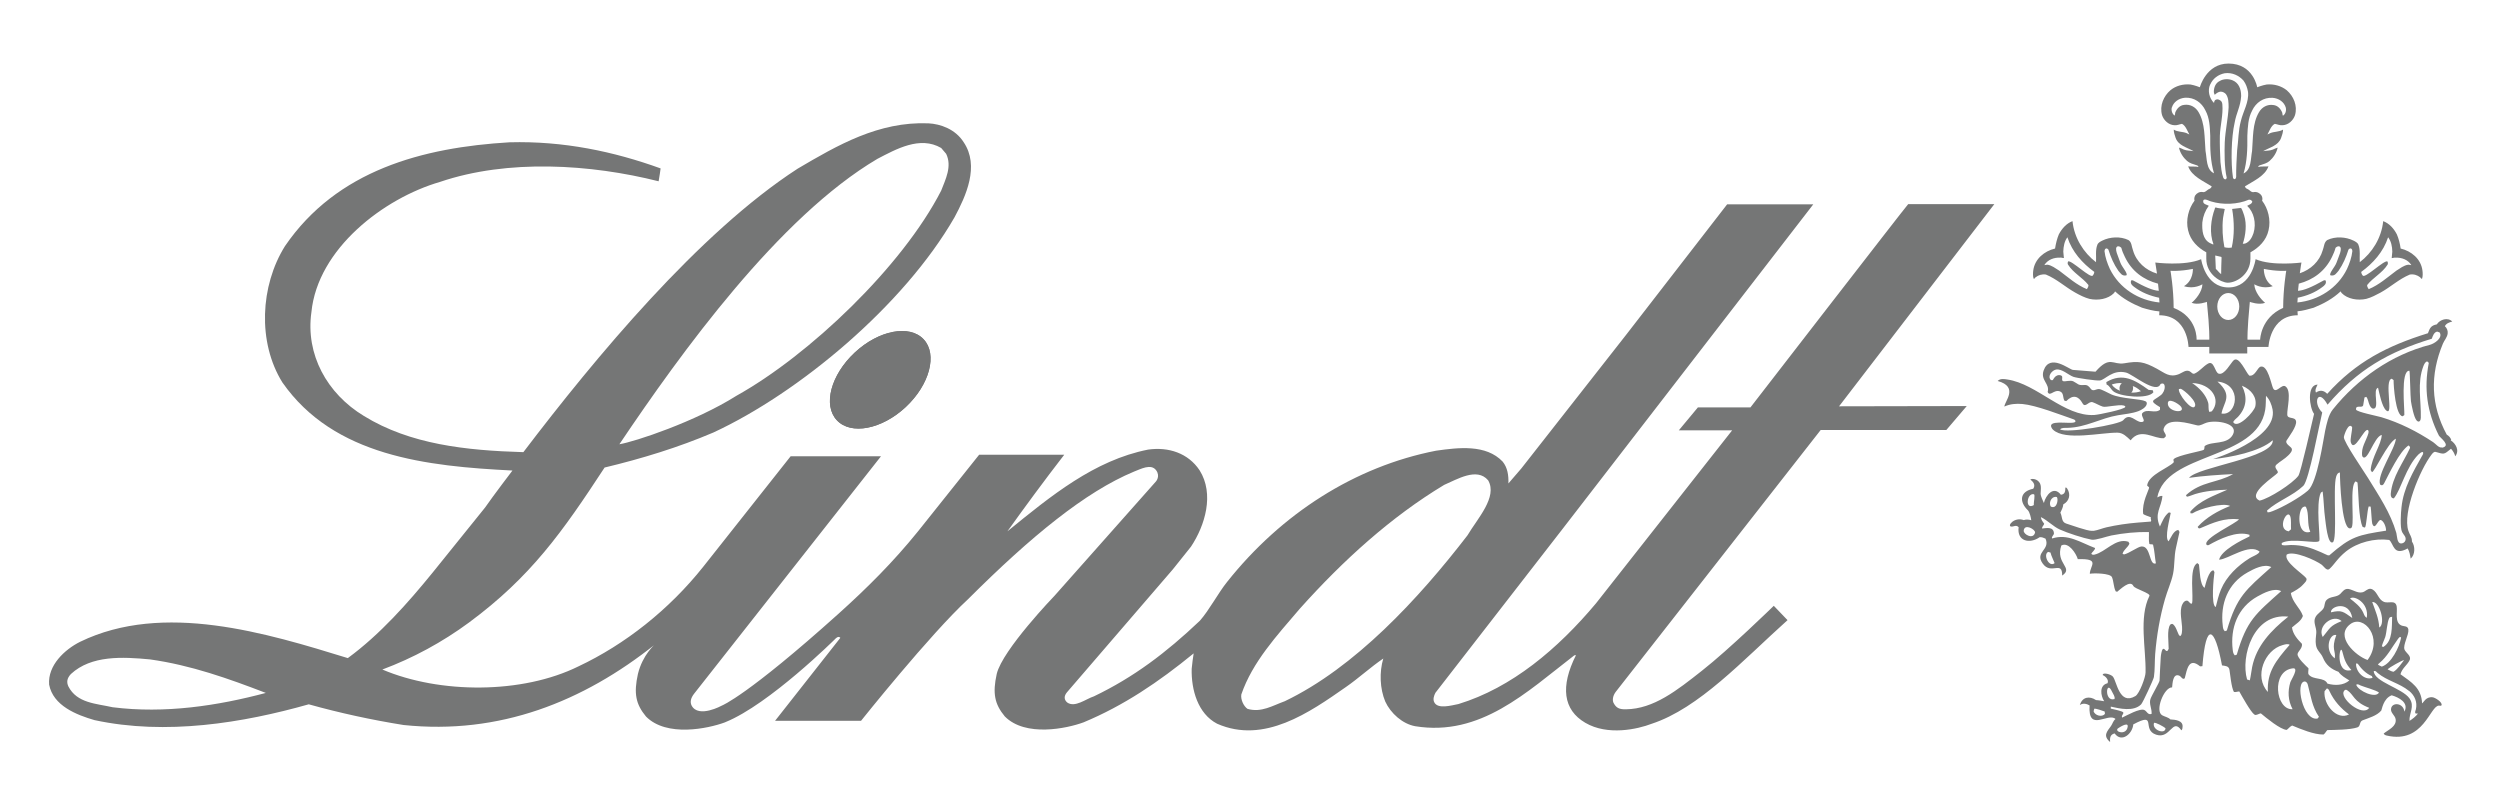 <?xml version="1.0" encoding="UTF-8"?>
<svg id="Layer_1" data-name="Layer 1" xmlns="http://www.w3.org/2000/svg" viewBox="0 0 291.1 92.68">
  <defs>
    <style>
      .cls-1 {
        fill: #757676;
      }
    </style>
  </defs>
  <path class="cls-1" d="M99.53,41.05c2.79-2.6,6.38-3.29,8.02-1.54,1.64,1.75.7,5.28-2.09,7.89-2.79,2.6-6.38,3.29-8.02,1.53-1.64-1.75-.7-5.28,2.09-7.88"/>
  <path class="cls-1" d="M99.53,41.05c2.79-2.6,6.38-3.29,8.02-1.54,1.64,1.75.7,5.28-2.09,7.89-2.79,2.6-6.38,3.29-8.02,1.53-1.64-1.75-.7-5.28,2.09-7.88"/>
  <path class="cls-1" d="M173.27,55.92c-1.3-1.53-3.61-.1-5.11.54-6.16,3.71-11.74,8.75-16.82,14.43-2.68,3.14-5.5,6.19-6.8,9.97-.1.6.28,1.38.72,1.68,1.61.47,2.94-.39,4.34-.89,8.16-3.91,15.59-11.93,21.27-19.31,1.17-1.97,3.53-4.47,2.41-6.41M30.97,80.69c-4.35-1.67-8.73-3.24-13.51-3.91-3.18-.3-6.82-.5-9.2,1.7-.49.52-.51.97-.3,1.44,1,1.97,3.27,2,5.15,2.43,6.09.77,12.24-.17,17.86-1.67ZM110.16,17.9l-.57-.67c-2.47-1.44-5.25.14-7.43,1.27-11.47,6.78-22.85,22.54-30.04,33.23,1.81-.3,8.83-2.62,13.62-5.64,8.46-4.71,19.31-15.03,23.85-23.89.5-1.3,1.3-2.84.57-4.31ZM76.28,75.03c-8.39,6.68-18.12,10.56-29.29,9.39-3.75-.6-7.42-1.4-11.04-2.41-7.66,2.17-16.62,3.64-24.95,1.84-2.07-.6-4.82-1.67-5.28-4.14-.17-2.24,1.81-4.08,3.61-4.98,9.7-4.71,21.74-1,31.17,1.9,3.74-2.74,6.99-6.41,9.87-9.95l6.11-7.58c.97-1.4,3.19-4.31,3.19-4.31-9.93-.5-20.77-1.64-26.79-10.26-2.91-4.68-2.58-11.26.3-15.87,6.05-8.85,16.05-11.49,26.15-12.09,6.29-.17,12.14,1.07,17.59,3.04,0,0-.13,1-.23,1.5-7.93-2-17.56-2.61-25.45.07-6.55,1.9-14.25,7.78-14.98,15.17-.7,4.91,1.81,9.49,6.12,12.09,5.38,3.31,11.87,4.01,18.56,4.21,8.36-10.99,20.44-25.56,31.94-33.01,4.65-2.74,9.43-5.51,15.22-5.28,1.4.07,3.14.67,4.11,2.2,1.87,2.77.27,6.25-1.07,8.75-5.92,10.29-18.13,20.44-28.07,25.05-4.08,1.74-8.33,3.04-12.67,4.08-4.92,7.52-8.6,12.73-15.78,18.04-3.12,2.3-6.52,4.14-10.1,5.48,6.69,2.84,16.29,2.87,22.84-.37,5.39-2.54,10.54-6.58,14.55-11.63l10.15-12.83h10.52s-21.77,27.66-21.77,27.66c-.38.5-.48.95-.28,1.36.8,1.52,3.54,0,3.54,0,0,0,2.92-1.12,13.56-10.68,3.38-3.04,6.39-6.05,9.23-9.56l7.15-8.96h9.91c-2.38,3.08-4.51,5.98-6.62,8.92,5.08-4.14,10.13-8.28,16.39-9.52,2.37-.33,4.65.4,5.99,2.41,1.74,2.77.64,6.42-1,8.89l-2.11,2.64-12.34,14.33c-.37.45-.33.87.04,1.18.9.63,2.17-.42,3.11-.72,4.61-2.21,8.39-5.06,12.33-8.8,1.1-1.24,2.15-3.26,3.18-4.53,6.32-7.95,14.89-13.43,24.32-15.27,2.6-.37,5.82-.77,7.76,1.27.57.7.7,1.6.67,2.54l1.5-1.74,12.21-15.57,11.76-15.19h10.03l-29.15,37.74-14.85,19.14c-.17.33-.31.75-.14,1.09.4.85,1.99.38,2.82.22,6.22-1.9,11.57-6.42,16.02-11.73l15.85-20.14h-6.21s2.22-2.67,2.22-2.67h6.12s18.04-23.33,18.37-23.67h10.03l-18.08,23.54,14.87-.03-2.38,2.79h-14.63s-23.88,30.51-23.88,30.51c-.34.47-.37.93-.26,1.22.31.62.66.81,1.47.79,3.23-.04,5.95-2.21,8.83-4.48,3.18-2.49,8.38-7.57,8.38-7.57l1.6,1.67c-5.21,4.68-10.31,10.26-15.83,12.07-1.64.63-5.11,1.41-7.72-.12-2.58-1.51-2.92-4.22-1.08-7.88l-.2.03c-5.55,4.28-10.93,9.49-18.53,8.25-1.47-.27-2.85-1.5-3.48-2.87-.63-1.5-.7-3.44-.23-5.01-1.44.97-2.88,2.3-4.34,3.31-4.25,2.97-9.55,6.69-15.01,4.28-2.24-1.17-3.02-3.95-2.96-6.39.07-.6.13-1.27.23-1.8-4.08,3.34-8.18,6.1-12.82,8.03-1.95.72-6.77,1.74-9.17-.69-1.19-1.44-1.44-2.68-.94-4.95.67-2.81,6.74-9.11,6.74-9.11l11.8-13.3s.53-.59.03-1.29c-.6-.84-1.84-.13-2.6.15-5.62,2.34-11.97,7.52-19.31,14.85-4.42,4.08-12.46,14.16-12.46,14.16h-10.01s7.6-9.66,7.6-9.66c-.23-.3-.6.13-.6.13,0,0-7.66,7.61-12.77,9.68l-.09.04c-1.95.72-6.78,1.74-9.17-.69-1.19-1.44-1.44-2.68-.94-4.95.55-2.26,2-3.47,2-3.47Z"/>
  <path class="cls-1" d="M237.04,32.28c.3-.24.74-.39,1.19-.31,1.26.52,2.23,1.44,3.41,2.1.54.3,1.06.57,1.65.73.99.22,2.18.03,2.87-.68l.12-.19c.94.87,1.99,1.43,3.14,1.9.65.19,1.31.38,2.02.43l-.02.45c3.34,0,3.41,3.69,3.41,3.69h2.42v.76h4.42v-.76h2.47s.16-3.68,3.41-3.69l-.03-.46c.67-.06,1.28-.25,1.89-.42,1.15-.47,2.2-1.03,3.13-1.9l.12.19c.69.71,1.88.9,2.87.68.6-.16,1.11-.44,1.66-.73,1.18-.65,2.15-1.58,3.41-2.1.45-.08.88.07,1.19.31.08.04.12.24.24.16.09-.27.08-.65.04-.94-.17-1.35-1.3-2.27-2.54-2.56-.08-.57-.22-1.14-.44-1.65-.35-.68-.89-1.28-1.59-1.54-.2,1.96-1.29,3.69-2.73,4.78-.04-.65.09-1.42-.15-2.01-.08-.26-.36-.39-.57-.5-.9-.45-2.13-.52-3.06-.07-.39.25-.37.79-.53,1.18-.38,1.33-1.42,2.27-2.67,2.69.1-.76.19-1.25.19-1.25,0,0-3.4.45-5.34-.39,0,0-.43,3.29-3.16,3.29-2.71,0-3.18-3.29-3.18-3.29-1.93.83-5.34.39-5.34.39,0,0,.09.51.2,1.29-1.31-.39-2.41-1.35-2.8-2.73-.16-.39-.13-.94-.53-1.18-.93-.45-2.15-.38-3.05.07-.21.11-.49.24-.57.5-.24.6-.11,1.36-.15,2.01-1.44-1.09-2.54-2.82-2.74-4.78-.7.26-1.23.86-1.59,1.54-.21.5-.35,1.08-.44,1.65-1.24.29-2.37,1.21-2.54,2.56-.04.29-.05.67.04.94.12.08.16-.12.24-.16M278.08,27.64c.35.45.47,1.07.48,1.66,0,.25-.07.52-.07.75.14.01.28-.07.42-.05.74-.03,1.47.23,1.87.87-.09,0-.24-.05-.36-.05-.53.08-.94.42-1.38.69-1.05.78-2.03,1.67-3.23,2.16-.09-.15-.2-.3-.18-.48.69-.88,1.77-1.4,2.38-2.38.06-.11.04-.26-.02-.37-.38-.19-2.67,2.08-2.88,1.63-.09-.1-.16-.26-.17-.41,1.39-1.01,2.58-2.34,3.13-4.03ZM267.53,34.67c1.05-.21,2.06-.61,2.89-1.25.23-.16.49-.39.39-.72-.03-.11-.18-.07-.25-.04-1.35.76-2.31,1.17-2.98,1.2l.09-.83c1.67-.44,3.07-1.44,3.88-3.14.15-.31.32-.7.4-1.03.13-.12.22-.19.42-.18.5.18-.1,1.26-.3,1.89-.17.5-.92,1.28-.71,1.49.52.12.7-.27.94-.53.53-.76.87-1.56,1.16-2.47.11-.16.42-.25.45.18-.08.73-.33,1.44-.63,2.09-1.09,2.23-3.32,3.65-5.77,3.89l.04-.55ZM261.97,35.15s1.05.4,1.78.11c-.44-.35-1.23-1.28-1.26-2.16,0,0,.96.62,2.15.22-1.1-.65-1.04-2.01-1.04-2.01,1.52.31,2.61.22,2.61.22,0,0-.35,2.01-.36,4.32-2.63,1.15-2.68,3.7-2.68,3.7h-1.47s-.06-.95.27-4.4ZM259.46,34.12c.71,0,1.28.7,1.28,1.57s-.57,1.57-1.28,1.57-1.28-.7-1.28-1.57.57-1.57,1.28-1.57ZM255.34,31.31s.07,1.36-1.04,2.01c1.19.4,2.15-.22,2.15-.22-.03.89-.82,1.81-1.26,2.16.73.29,1.78-.11,1.78-.11.34,3.29.28,4.4.28,4.4h-1.48s.15-2.59-2.67-3.7c-.01-2.31-.37-4.32-.37-4.32,0,0,1.08.09,2.61-.22ZM245.5,29.06c.29.91.63,1.71,1.16,2.47.24.26.42.66.94.53.21-.21-.54-.99-.71-1.49-.2-.64-.8-1.71-.3-1.89.2-.01.29.06.42.18.08.33.24.72.4,1.03.8,1.7,2.2,2.7,3.87,3.14l.09.83c-.67-.03-1.63-.44-2.98-1.2-.07-.03-.23-.07-.25.04-.11.33.15.56.38.72.84.64,1.84,1.03,2.89,1.25l.04.55c-2.45-.24-4.67-1.66-5.77-3.89-.3-.65-.55-1.36-.63-2.09.04-.42.34-.34.45-.18ZM239.89,29.99c.15-.01.29.07.43.05,0-.23-.07-.5-.07-.75.02-.59.13-1.21.48-1.66.55,1.69,1.74,3.02,3.13,4.03-.01.15-.08.31-.17.41-.21.45-2.5-1.82-2.88-1.63-.05.11-.08.26-.01.37.61.98,1.69,1.5,2.38,2.38.01.18-.09.33-.18.48-1.21-.49-2.19-1.39-3.23-2.16-.44-.27-.85-.61-1.37-.69-.12,0-.27.05-.36.05.4-.64,1.13-.9,1.86-.87Z"/>
  <path class="cls-1" d="M253.16,14.58c.33.04.61-.11.91-.16.43.22.62.82.86,1.24l-.33-.16c-.46-.19-1.05-.12-1.49-.41,0,.34.12.67.22.97.33.9,1.3,1.09,2.09,1.54-.37-.07-.78-.04-1.13-.18-.2-.08-.38-.19-.57-.23.12.59.5,1.17.94,1.55.3.27.71.37,1.08.49.12.03.21.07.25.21-.38-.09-.83-.01-1.2-.07.41,1.16,1.79,1.72,2.74,2.33-.04.15-.15.25-.28.3-.28.11-.47.45-.79.36-.34-.06-.69.14-.86.41-.09.19-.13.38-.07.6-.69.9-1.04,2.24-.75,3.44.27,1.2,1.14,2.04,2.12,2.57v.74c0,1.86,1.73,2.79,2.5,2.8,1.01,0,2.63-.97,2.64-2.8v-.74c.97-.53,1.85-1.38,2.11-2.57.29-1.2-.06-2.55-.75-3.44.07-.22.03-.41-.07-.6-.17-.27-.52-.46-.86-.41-.33.1-.51-.25-.79-.36-.14-.05-.24-.15-.28-.3.95-.61,2.33-1.18,2.74-2.33-.37.05-.82-.03-1.2.07.04-.14.13-.18.25-.21.37-.12.78-.22,1.08-.49.44-.38.82-.96.94-1.55-.18.04-.37.15-.57.23-.34.14-.75.11-1.12.18.79-.45,1.76-.64,2.09-1.54.1-.3.23-.63.23-.97-.45.28-1.03.22-1.49.41l-.33.16c.24-.42.42-1.02.86-1.24.3.05.58.2.92.16.66-.03,1.23-.56,1.43-1.17.32-1.1-.17-2.22-.96-2.9-.63-.5-1.46-.75-2.34-.67-.49.08-1.1.32-1.1.32,0,0-.46-2.76-3.34-2.76-2.61,0-3.34,2.76-3.34,2.76,0,0-.6-.24-1.09-.32-.89-.08-1.72.16-2.34.67-.79.68-1.28,1.8-.97,2.9.2.61.77,1.14,1.43,1.17M258.63,31.92c-.24-.16-.4-.43-.62-.61l-.07-1.56.7.16.04.07c-.03.65-.04,1.29-.05,1.94ZM261.87,23.26c.18-.04.32.08.39.22-.07.3-.4.35-.6.49.78.72,1.09,2.01.74,3.17-.17.5-.44,1.03-.98,1.22l-.27.03c.33-.98.49-2.27.16-3.31-.11-.3-.19-.61-.36-.87-.34.03-.7.07-1.04.12.25,1.48.28,3.06-.05,4.5-.28.04-.59.03-.85-.04-.21-1.06-.28-2.29-.16-3.4.05-.35.13-.69.2-1.05-.24-.08-.54-.06-.8-.12-.12,0-.34-.17-.35.07-.48,1.27-.65,2.87-.16,4.16-.14.03-.25-.1-.4-.14-.86-.44-.95-1.48-.9-2.42.08-.72.34-1.37.75-1.93-.22-.14-.54-.14-.64-.41-.01-.12-.03-.27.11-.31.32-.04.53.16.81.22,1.36.42,3.09.35,4.39-.21ZM262.24,12.87c.43-.91,1.31-1.55,2.38-1.48.71.05,1.35.48,1.54,1.15.08.37-.05.76-.34.94-.04-.11-.07-.23-.07-.34-.17-.45-.53-.86-1.04-.91-.71-.11-1.33.25-1.67.83-.79,1.32-.68,3.02-.81,4.53-.18.92-.06,2.16-.99,2.61.42-1.39.46-2.89.44-4.37.05-1.03.08-2.08.56-2.95ZM257.36,9.84c.3-.69.91-1.15,1.67-1.31.89-.12,1.67.26,2.2.85.29.4.44.82.53,1.32.13,1.18-.57,2.27-.83,3.37-.31,1.15-.28,2.25-.44,3.44-.05.77-.13,2.31-.11,3.1-.04.09-.03.22-.16.24-.11.05-.17-.07-.21-.14-.27-1.8-.2-4.71.19-6.42.2-1.16.69-1.89.76-3.1,0-.85-.29-1.54-.98-1.83-.45-.2-1.1-.19-1.51.07-.5.23-.7.77-.69,1.31.04.1.04.21.1.3.28-.25.46-.35.69-.37.24,0,.46.12.61.28.32.44.31.99.32,1.54-.07,1.36-.38,2.67-.45,4.07-.04,1.12-.05,2.97.23,4.13-.03.07-.04.18-.14.19-.15.01-.22-.1-.27-.21-.2-.54-.24-1.17-.32-1.8-.05-.8-.09-2.23-.07-3.06.04-1.18.4-2.46.29-3.65-.01-.16-.07-.34-.19-.43-.17-.12-.35-.22-.55-.13-.16.06-.2.19-.23.39-.57-.56-.76-1.47-.45-2.15ZM252.89,12.53c.19-.66.82-1.09,1.53-1.15,1.07-.07,1.95.57,2.38,1.48.48.87.52,1.91.56,2.95-.02,1.48.02,2.98.44,4.37-.93-.44-.81-1.69-.99-2.61-.13-1.51-.03-3.21-.82-4.53-.34-.57-.95-.93-1.66-.83-.52.05-.87.45-1.05.91,0,.11-.03.23-.06.34-.28-.18-.42-.57-.34-.94Z"/>
  <path class="cls-1" d="M285.42,51.23c-.07-.27-.29-.49-.52-.62-1.87-3.45-1.96-6.96-.45-10.59.17-.41.52-.75.56-1.22.03-.31-.1-.61-.33-.82.17-.33.52-.45.86-.54-.52-.53-1.44-.24-1.8.33-.68.13-.81.43-1.03,1.03-4.73,1.47-8.36,3.32-11.73,7.06-.38-.4-.83-.49-1.31-.15-.16-.31.07-.65.19-.93-1.3.03-.94,2.73-.41,3.41-.22.88-1.54,6.82-1.83,7.21-.67.9-3.4,2.66-4.51,2.89-1.63-.72,1.88-2.91,2.09-3.22.18-.27-.55-.6-.11-.99.42-.37.94-.64,1.35-1.05.19-.19.57-.56.38-.85-.13-.2-.78-.54-.57-.89.26-.43,1.22-1.65,1.1-2.25-.11-.56-.98-.2-1.02-.74-.05-.72.55-2.78-.21-3.31-.46-.32-1.11.93-1.45.2-.21-.46-.61-2.7-1.43-2.5-.4.09-.63,1.15-1.33,1.05-.37-.31-1.2-2.38-1.83-1.78-.35.33-1.07,1.75-1.73,1.55-.47-.14-.53-1.58-1.25-1.17-.54.3-.94.86-1.52,1.14-.28.14-.4-.14-.62-.25-.43-.22-.85.17-1.24.33-1.1.44-1.65-.13-2.56-.62-1.57-.85-2.17-.92-3.81-.64-1.34.23-1.67-.95-3.35.98-.87-.07-1.75-.13-2.63-.21-.43-.04-2.69-1.97-3.41.07-.4,1.14.75,1.54.47,2.5.27.6.72-.32,1.42-.07.49.18.31.73.54,1.09l.21.04c.75-.77,1.41-.62,1.89.26.32.59.72-.28,1.17-.13.41.14.78.39,1.2.52.36.11,1.84-.29,2.44-.13.07.02.19.07.17.16-.05.28-3.08.91-3.61.94-3.5.21-6.67-3.62-10.11-4.13-.38-.06-.84-.14-1.14.17,2.49.69.79,2.39.78,2.98.65-.31,1.38-.36,2.09-.3,1.59.14,4.41,1.25,6.01,1.8.07.02.2.14.18.23-.11.43-2.74-.21-2.85.48-.02.14.13.4.24.49,1.42,1.31,5.58.32,7.5.34.64,0,1.09.48,1.53.89,1.18-1.54,2.76-.12,3.88-.25l.21-.2c.08-.35-.36-.54-.24-.92.45-1.4,3.01-.57,3.91-.37.35.08.77-.23,1.1-.32,1.12-.34,3.79.07,3.03,1.43-.68,1.19-2.43.69-3.27,1.3-.04.13,0,.34-.11.44-.16.13-3.01.63-3.47,1.06-.15.14.06.3-.04.41-.56.61-2.88,1.43-3.07,2.63-.03.16.22.16.22.31,0,.23-.86,1.71-.69,3.03.02.13.72.32.91.42-.09.24.09.25-.01.49l-1.53.12c-1.22.1-2.45.28-3.64.55-.48.11-1.01.34-1.49.41h-.25c-.52,0-2.37-.66-2.96-.85-.58-.19-.43-.82-.67-1.26.14-.31.32-.63.34-.97.71-.38.89-1.17.46-1.83-.05-.08-.11-.16-.22-.12,0,.41-.03.78-.52.83-.85-1.11-1.77.07-1.98.96-.1-.21-.38-.83-.38-1.05,0-.54.19-1.16-.35-1.56-.22-.16-.59-.27-.85-.13.34.28.64.63.34,1.08-1.58.32-1.66,1.51-.62,2.51.2.2.37.89.39,1.16-.28-.09-.59-.12-.87-.02-1.11-.4-1.94.67-1.49.75.3.06.59-.25.89.08-.22,1.64,1.29,1.98,2.45,1.16.24-.02.47.07.68.17.59,1.33-1.3,1.54-.32,2.91.98,1.36,2.28-.43,2.26,1.39,1.38-.93-.82-1.37-.1-3.5.84-.47,1.74.95,1.92,1.59,2.69-.09,1.4.77,1.4,1.7.44-.09,2.4-.07,2.58.4.21.51.17,1.1.43,1.64l.17.06c.34-.25,1.52-1.45,1.89-.68.16.34,2.03.84,1.87,1.16-1.25,2.51-.39,6.12-.45,8.91,0,.56-.71,2.47-1.18,2.75-1.88,1.12-2.17-1.71-2.62-2.26-.2-.26-1.2-.56-1.19-.18.33.13.75.56.56.95-.99.23-.8,1.46-.39,2.09-.32-.04-.63-.12-.95-.13-.76-.51-1.6-.38-1.88.58.32-.26.81-.16,1.13.04-.2,3.21,2.15.77,3.02,1.58-.3.25-.32.52-.52.81-.46.65-.98,1.13-.11,1.87-.04-.45,0-.88.53-1,.81,1.13,2.08.04,2.17-1.05,2.86-1.53.9.62,2.67,1.2,1.67.55,1.88-2.02,2.93-.51.13-.1.13-.28.14-.42.06-.75-.9-.82-1.42-.85-.24-.25-.65-.31-.95-.48-.9-.49.22-3.29,1.15-3.25.05-.44.08-1.7.85-1.36.21.09.37.52.62.3.28-1.09.48-2.48,1.79-1.39l.27-.02c.41-5.29,1.45-4.55,2.28-.09.4.07.79.05.87.52.07.44.23,2.11.52,2.57.21.05.41-.05.62-.06.3.53,1.34,2.42,1.77,2.7.21.14.53-.14.75-.14.6.5,2.27,1.89,3.01,1.92.21-.16.38-.4.63-.51,1.01.42,2.52,1.06,3.65,1.05.2-.13.28-.36.45-.52.86-.02,2.61-.02,3.49-.31.4-.13.21-.66.6-.82.71-.28,1.68-.53,2.19-1.15.06-.07.22-1.4,1.21-1.77.81.24,2.04.85,1.48,1.91-.11-1.01-1.35-1.13-1.54-.43-.15.54.44.82.52,1.3.13.85-.85,1.23-1.39,1.67.05.15.22.21.36.24,4.3.99,5.03-3.51,6.08-3.49.1,0,.26.08.3-.07.09-.33-.75-.87-1.05-.9-.8-.09-1.06.64-1.22.71-.08-1.79-1.23-2.46-2.52-3.39.2-.72.77-1.04,1.06-1.62.26-.52-.43-.85-.59-1.26-.2-.55.53-1.71.45-2.33-.06-.45-.52-.34-.81-.47-.81-.34-.44-1.57-.55-2.22-.14-.8-.96-.32-1.47-.52-.67-.27-.74-1.09-1.32-1.44-.4-.24-.66.04-.98.23-.62.35-1.26-.2-1.84-.3-.45-.07-.68.29-.95.57-.42.43-1.18.26-1.61.72-.27.29-.17.66-.35.96-.22.37-.71.6-.93,1.02-.33.61.14,1.22.09,1.84-.04.51-.12.9-.04,1.41.1.67.58.91.81,1.47.36.87.94,1.33,1.82,1.66.31.46.81.71,1.26,1-.69.6-1.7.61-2.55.37-.37-.79-1.67-.38-2.19-1.07-.11-.14,0-.53-.02-.72-.3-.28-1.32-1.22-1.27-1.65.04-.33.59-.66.51-1.19-.52-.53-1.06-1.14-1.16-1.91.45-.41,1.07-.73,1.27-1.34-.32-.95-1.24-1.58-1.4-2.67.42-.21,1.05-.57,1.36-.92.16-.18.62-.55.42-.82-.4-.51-2.65-1.93-2.26-2.74.81-.49,3.38.67,4.09,1.2.21.16.57.76.88.48.59-.53.92-1.23,1.93-2.04,1.35-1.07,3.33-1.56,5.03-1.34.55.47.47,1.92,2.15.99.22.36.28.78.35,1.19.54-.47.53-1.44.15-1.99,0-.56-.25-.76-.41-1.23-.74-2.15,1.38-7.21,2.7-8.91.1-.13.27-.35.46-.3,1.03.29.95.33,1.8-.37.22.25.41.55.49.88.53-.67.07-1.47-.54-1.87M251.59,46.02c-.85.68-1.44.58-.08,1.39v.3c-.58.49-1.5-.17-2.04.38-.31.32.59,1.04-.15,1.05-.66,0-1.34-1.16-2.09-.21-.4.5-6.65,1.57-7.36,1.06.23-.21.56-.16.85-.17,2.17-.04,3.86-1.13,5.91-1.47.76-.13,1.63-.2,2.35-.47.34-.12.89-.43.98-.81.04-.16,0-.28-.15-.35-.54-.28-2.75-.27-3.96-.79-.32-.14-1.16-.62-1.44-.63-.35-.02-.7.36-.99-.06-.18-.26-.38-.44-.73-.41-.76.06-.68-.13-1.28-.43-.35-.17-.97.07-1.18-.02-.26-.1.03-.48-.19-.63-.14-.09-.33-.09-.48-.04-.26.09-.41.33-.53.55h-.21c-.48-.43.12-1.15.59-1.23.67-.12,1.44.64,2.02.85.41.14,2.71.48,3.09.42.62-.08,1.45-1.3,3.03-.92.78.19,3.52,2.56,4.02,1.34.65-.35.66.79.03,1.3ZM236.82,57.55c.19.04-.04.94,0,1.26-1.06.64-.83-1.45,0-1.26ZM235.64,61.79c.09-.89,1.39-.12,1.32.22-.19.86-1.36.22-1.32-.22ZM274.36,79.75c.11-.17.36,0,.49.06.53.22,1.79.54,2.16.83-.39.73-2.39-.17-2.65-.89ZM274.34,77.25l.19.03c.42.59.96,1.16,1.65,1.44l.08.21c-.97.34-1.99-.74-1.92-1.68ZM280.51,80.44c.66.54.98,1.3.8,2.14-.03.14-.17.38-.03.5h.27c-.26.35-.62.63-.99.86-.05-.9.65-1.7,0-2.62-.84-1.19-4.11-1.92-4.16-3.17.22-.09.31.09.45.21,1.08.91,2.56,1.19,3.64,2.08ZM279.93,76.86c-.37.47-.71,1.03-1.22,1.36-.26-.02-.47-.18-.7-.28.21-.23,1.61-1.02,1.92-1.08ZM279.19,74.44c.07-.08.3-.45.39-.17-.19,1.07-1.14,3-2.24,3.35-.12-.06-.3-.12-.41-.2-.09-.06.08-.17.11-.2.94-.76,1.46-1.83,2.16-2.79ZM277.72,74.24c.21-.66.21-1.74.49-2.28.05-.1.23-.14.33-.14-.05,1.11.11,2.8-1.02,3.51l-.18-.06c.07-.36.26-.68.37-1.03ZM277.04,73.07c-.06-1.09-.46-1.97-.82-2.97.87-.12,1.6,2.53.82,2.97ZM275.68,76.85c-1.42-.49-3.86-2.77-2.02-4.17,1.56-1.2,3.93,1.6,2.02,4.17ZM275.6,71.94c-.29-.14-.33-.42-.46-.68-.32-.66-.93-1.11-1.5-1.56.43-.44,2.23.48,1.95,2.23ZM273.9,71.96c-1.06-.74-1.22-.96-2.48-.66-.11-.7,2.12-1.45,2.48.66ZM271.86,76.66c-1.25-.93-.63-2.92.18-2.72-.62,1.66-.03,1.85-.18,2.72ZM270.46,74.17c-.69-1.25,1.2-2.75,2.2-1.85-1.41.57-1.33.81-2.2,1.85ZM272.74,75.87c.25.94.38,1.4,1.06,2.15-1.96.54-1.36-3.29-1.06-2.15ZM272.97,80.41c.1-.12.23-.12.35-.03.76.49.72,1.34,2.55,2.04-.79,1.15-3.6-1.21-2.9-2ZM270.67,80.49l.26-.32c.19,0,.26.19.33.34.52,1.11,1.33,2,2.26,2.68-1.4.73-3.01-1.13-2.85-2.7ZM268.37,79.36c.2,0,.31.21.35.36.37,1.36.47,2.52,1.3,3.75l-.17.2c-1.72.3-2.64-4.3-1.48-4.32ZM268.2,56.57c.66-.63,1.86-7.17,2.2-8.54-1.16-1.14-.48-2.92.62-.91,3.52-4.07,7.03-6.12,12.14-7.68.11-.31.25-.75.62-.83l.29.1c.41.64-.62,1.31-1.13,1.44-4.49,1.16-8.41,3.93-11.3,7.52-.53.66-.72,1.67-.9,2.49-.21.99-.9,6.01-2,6.96-.96.83-2.91,1.93-4.1,2.39-.18.07-.42.17-.62.14l-.04-.21c1.23-1.12,2.98-1.69,4.22-2.87ZM269.01,61.93c-1.49.47-1.48-2.23-.93-2.81.08-.09.35-.23.44-.06.38.78.08,1.95.49,2.87ZM266.77,61.63l-.28.24c-1.44-.26-.14-2.72.19-1.74.14.41.05,1.06.09,1.5ZM252.43,47.08c-.12-.92,1.28-.07,1.53.28.56.8-1.4.64-1.53-.28ZM255.55,47.35c-.38.51-1.97-1.52-1.84-2.05l.23-.03c.43.19,2,1.55,1.61,2.08ZM257.55,47.89l-.29.08c-.17-.36-.04-.75-.15-1.11-.26-.87-.96-1.66-1.86-2.26,2.27.07,3.42,1.95,2.3,3.29ZM258.67,48.15c.25-1.35,1.38-2.06-.47-3.72,2.97.29,2.28,4.06.47,3.72ZM260.06,49.2c-.11-.15.42-.54.53-.66,1.03-1.11,1.11-2.36.46-3.63,1.14.47,1.77,1.38,1.56,2.4-.14.65-2.02,2.63-2.55,1.89ZM239.45,57.86c.27.03.14,1.5-.65,1.13-.26-.35-.02-1.2.65-1.13ZM238.48,64.26l.28.08c.1.43.33.82.48,1.23-.66.55-1.37-1-.76-1.3ZM249.36,63.63c-.44.03-1.41.79-2.04.93l-.17-.08c.13-.49.62-.72.8-1.18l-.12-.22c-1.49-.48-2.65,1.21-3.95,1.5-.13.03-.3.03-.37-.11.11-.2.44-.43.44-.66-1.75-.66-3.17-1.7-5-1.11-.12-.21.23-.39.21-.61-.05-.81-.91-.59-1.38-.55-.01-.27.21-.34.24-.57-.17-.22-.35-.46-.38-.76.78.38,1.44,1.1,2.19,1.44.93.42,2.71,1,3.71,1.19.47.09,1.76-.38,2.31-.49,1.45-.28,2.91-.43,4.37-.4.02.46-.05.94.05,1.39.14.07.29,0,.43.08.17.65.21,1.51.33,2.18-.82.3-.55-2.06-1.69-1.97ZM243.78,82.81l.08-.29c.27-.02.95.24,1.21.33l.03.28c-.34.41-1.16.2-1.33-.32ZM245.93,80.55c.11.25.38.57.28.85-1.24.37-.97-2.4-.28-.85ZM246.59,84.83s1.25-.88,1.16-.22c-.14,1.05-1.55.63-1.16.22ZM252.15,84.79c0,.77-1.6.23-1.34-.61.14-.13,1.18.46,1.34.61ZM257.99,70.68c-.56-.23-.23-3.44-.14-4.06l-.11-.21c-.55-.01-.92,1.62-1.04,2.04-.56-.34-.56-2.09-.65-2.71l-.18-.17c-1.06.46-.38,4.18-.65,4.72-.3.04-.32-.39-.63-.35-.32.03-.53.46-.59.74-.23.99.21,2.05.05,3.04-.01.07-.08.32-.18.33-.28.02-.39-1.09-.89-1.39-.06-.04-.23.02-.27.07-.42.52-.18,2.16-.19,2.83l-.15.24c-.26.07-.32-.4-.54-.21-.13.11-.22.74-.23.92-.07.91-.09,1.81-.14,2.73-.01.21-.92,1.74-1.06,2.15-.19.58.19,1.15.13,1.74-.45.14-.52-.29-.83-.45-.5-.27-2.16.68-2.6.88-.16-.33.43-.54-.03-.71-.41-.15-.87-.24-1.29-.34v-.23c1.05.23,2.65.61,3.53-.26.2-.2,1.44-2.89,1.49-3.18.13-.86.08-1.82.15-2.7.18-2.18.54-4.28,1.14-6.38.27-.96.74-1.98.94-2.94.2-.98.11-2.02.34-3.03l.41-1.85-.14-.24c-.58.1-.84.9-1.13,1.33-.51-.37.16-2.73.25-3.31l-.21-.06c-.54.42-.77,1.06-1.05,1.65-.69-1.56.18-2.2.29-3.56-.23-.03-.41.07-.6.17,1.01-5.29,11.62-4.32,12.57-10.2.09-.54.06-1.08.09-1.63.42.42.66,1.02.77,1.6.62,3.41-6.94,5.77-6.94,5.77,1.99-.2,5.44-.85,6.96-2.2.18,2.04-8.79,3.1-9.75,4.38,1.7-.24,3.41-.35,5.13-.44-1.83,1.06-3.69.82-5.49,2.46l.11.18c.33-.06.63-.21.95-.31,1.22-.37,2.49-.47,3.76-.51-1.54.7-3.19,1.23-4.32,2.57l.04.18h.22c.82-.53,3.5-1.28,4.39-.86-1.4.56-2.75,1.3-3.78,2.43.03.14.14.23.28.17,1.54-.66,2.79-1.22,4.52-1.05-.16.41-4.24,2.24-3.77,2.97.05.07.2.07.26.03,1.28-.71,3.23-1.68,4.74-1.19v.19c-.99.47-3.27,1.61-3.54,2.71,1.03-.03,3.55-1.97,4.72-.93-.05.06-.1.15-.16.2-.25.21-.72.38-1.01.56-1.38.86-2.7,2.12-3.33,3.64-.27.64-.44,1.36-.61,2.04ZM259.29,73.42l-.23.08c-.19-.17-.22-.4-.24-.63-.31-2.54.57-4.93,2.89-6.22.71-.4,1.94-1.05,2.76-.62-2.98,2.67-4.01,3.39-5.18,7.4ZM260.45,76.23l-.23.08c-.18-.17-.21-.4-.24-.63-.31-2.54.57-4.94,2.88-6.23.72-.4,1.94-1.05,2.76-.62-2.98,2.67-4.01,3.39-5.17,7.4ZM266.99,77.82c.74-.08-.22,1.35-.3,1.61-.32,1.05-.28,2.13.26,3.15-1.98.13-2.55-4.48.04-4.76ZM264.07,80.57c-1.66-1.79-.37-4.88,1.7-5.45.24-.07.62-.2.84-.04-1.62,1.86-2.66,3.18-2.54,5.49ZM266.45,71.8c-2.04,1.63-3.71,3.41-4.21,5.87-.1.51-.15,1.04-.27,1.55l-.32-.1c-.78-2.69.75-7.78,4.79-7.32ZM271.24,64.66c-.06,0-.14.01-.19,0-.06-.01-.67-.31-.79-.36-1.22-.54-2.17-.84-3.51-.84-.35,0-.71.09-1.05,0l-.02-.23c1.14-.65,4.1.14,4.37-.24.17-.24-.44-4.31.19-5.63l.21-.13c.14,1.06.14,2.13.29,3.18.06.39.28,3.02.88,2.74.58-.27,0-6.36.4-7.64.07-.22.17-.47.44-.49,0,.93.19,6.27,1.1,6.5.14.03.26-.04.3-.17.28-.82-.29-4.89.44-5.3l.21.14c.13,1.22.11,4.23.6,5.17l.26.07c.18-.16.26-1.98.44-2.46l.23.02c.06.37.12,1.79.18,1.97.33.94.67-.57,1.03-.4.36.17.6.86.58,1.23-3.25.51-4.06.65-6.59,2.86ZM282.06,53.02c-1.08,1.93-2.2,3.8-2.43,6.05-.07.61-.19,2.37.07,2.88.16.33.55.58.37,1.02-.07.18-.28.31-.48.31-.5,0-.47-.88-.56-1.22-.68-2.36-2.02-4.31-3.29-6.39-.42-.69-2.88-4.26-2.82-4.78.03-.27.55-1.77.96-1.16.02.47-.26,1.42-.15,1.78.4,1.29,1.57-1.73,1.99-1.43.11.08.08.25.06.35-.25.91-.9,1.68-.72,2.69.57.9,1.35-2.27,2.27-2.48-.03,1.09-1.18,2.6-1.29,4.09l.15.25c.31,0,1.83-3.47,2.79-3.9-.1,1.21-2.26,4.23-1.84,5.34.23.17.37.05.48-.17.61-1.16,1.77-3.66,2.82-4.38.09.04.23.18.18.3-.8,1.73-2.06,3.33-2.24,5.32-.02.26.05.54.36.54.84-1.02,1.39-3.62,2.86-5.11.07-.07.39-.34.5-.28.12.07.02.29-.03.37ZM284.36,52.1c-.39.09-.75-.43-1.05-.62-1.87-1.24-3.87-2.25-6.02-2.9-.43-.13-2.92-.62-2.95-.89-.07-.62.75-.1.83-.51.06-.3.1-.6.15-.9l.21-.07c.22.27.24.66.39.97.07.15.21.38.4.4.83.08-.11-2.23.58-2.43.15.63.45,2.22.95,2.64.92.79-.29-3.55.65-3.69l.21.16c-.01.65.23,4.15,1.05,4.21l.2-.14c.05-.63-.47-5.22.59-5.16.07.09.11,3.06.18,3.55.08.5.34,1.9.67,2.25.3.31.48-.04.48-.32.05-2-.45-4.07.3-6.02.08-.2.21-.5.44-.55l.19.17c-.59,3.01-.2,5.72,1.17,8.46.14.27,1.47,1.17.39,1.42Z"/>
  <path class="cls-1" d="M250.19,45.4c-1.6-1.15-3.02-2.04-4.93-.91l.03.28c.35.15.47.51.73.75.71.67,4.08,1,4.72.16l-.07-.24-.47-.04ZM246.84,45.49c-.35-.13-.75-.39-.94-.72.31-.11.83-.21,1.17-.15-.26.21-.34.59-.22.87ZM248.15,45.71c.15-.06.3-.43.19-.76.32.11.56.26.95.6-.33.13-.78.19-1.14.16Z"/>
</svg>
